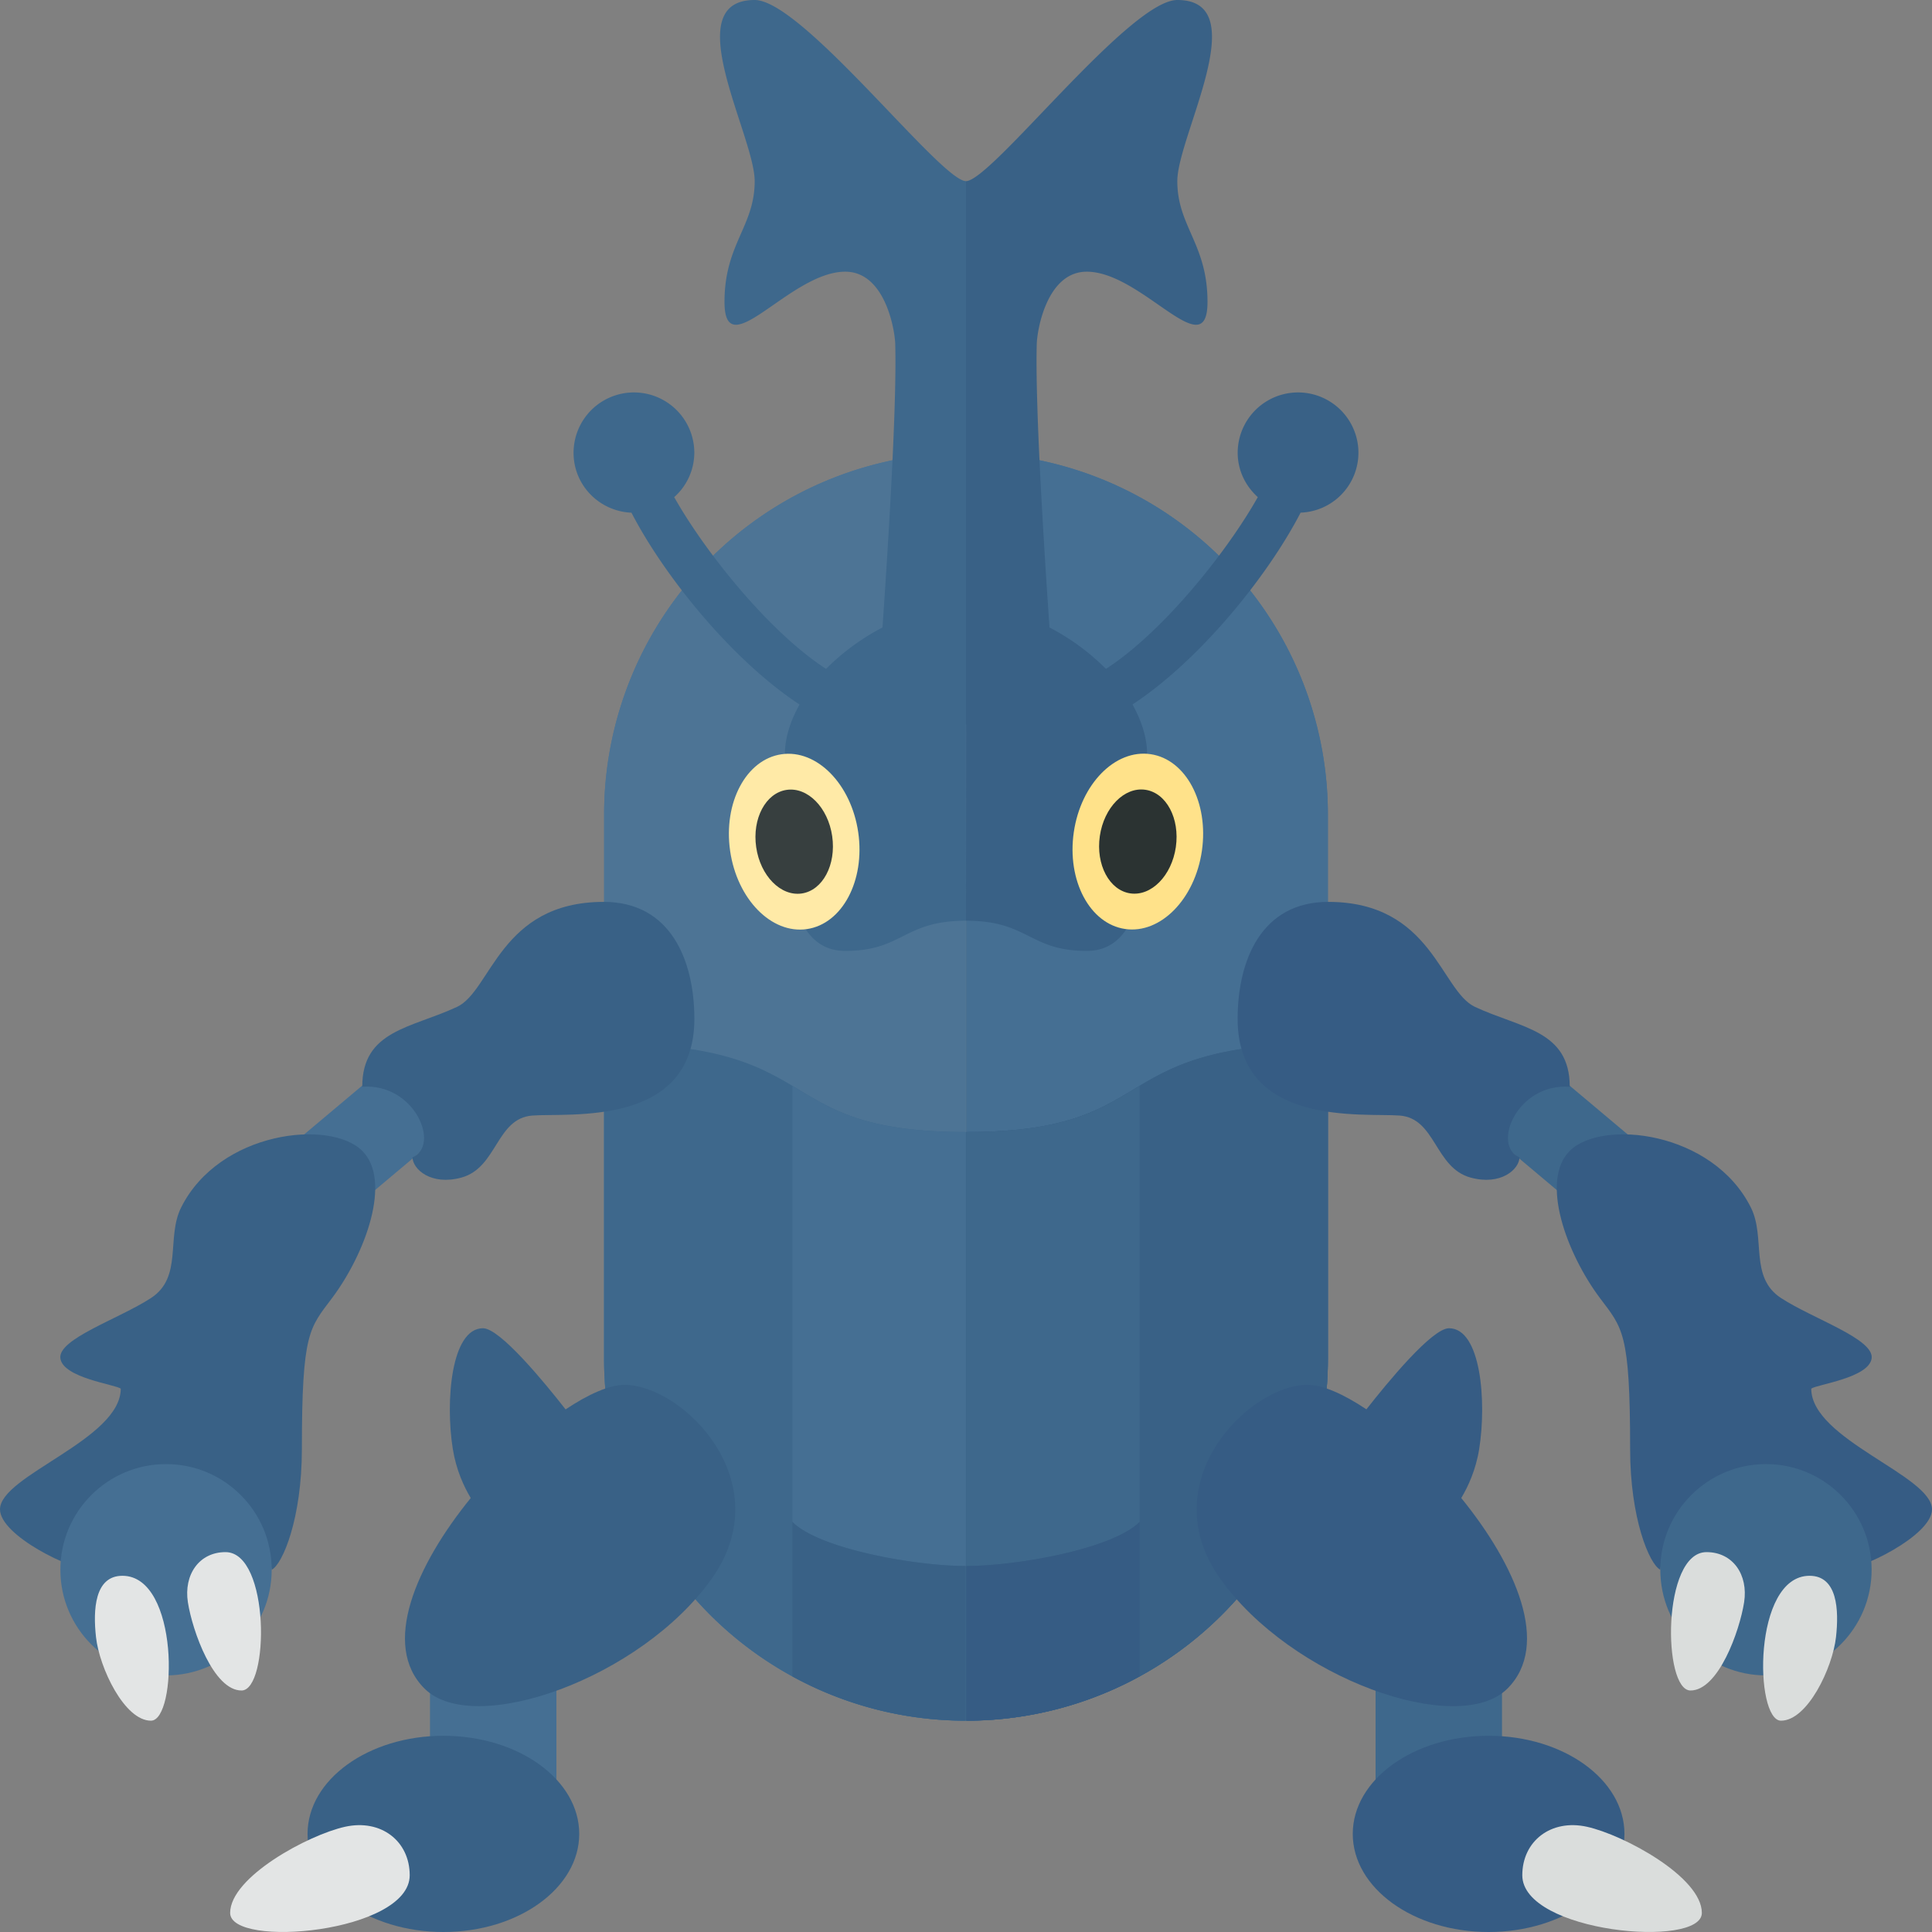 <svg xmlns="http://www.w3.org/2000/svg" width="32" height="32"><rect width="100%" height="100%" fill="#808080" stroke="none"/><path fill="#456F93" d="M9.216 30H7.122v-2.75h2.094zM7.562 18.577l-2.104 1.768-.94-1.119 2.103-1.767z"/><path fill="#4D7495" d="M10.006 13.49v9.019a5.99 5.99 0 005.991 5.99v-21a5.992 5.992 0 00-5.991 5.991z"/><path fill="#4D7495" d="M10.006 13.49v9.019a5.99 5.99 0 005.991 5.99v-21a5.992 5.992 0 00-5.991 5.991z"/><path fill="#3E688C" d="M15.996 18.75v9.75a5.991 5.991 0 01-5.991-5.99v-5.229c3.776 0 2.683 1.469 5.991 1.469z"/><path fill="#396186" d="M10 14.938c-1.719 0-1.861 1.473-2.43 1.739C6.812 17.031 6 17.062 6 18c.875-.062 1.297.975.832 1.169.005.199.31.473.812.335.594-.164.573-.981 1.173-1.027.6-.046 2.684.198 2.684-1.602-.001-.969-.393-1.937-1.501-1.937zM2 23c-.092-.069-.954-.177-1-.5-.046-.323.969-.654 1.5-1s.25-1 .5-1.5c.633-1.266 2.469-1.468 3-.938.496.496.051 1.702-.5 2.438-.375.5-.5.562-.5 2.5 0 1.153-.32 1.91-.5 2-.084-.758-.802-1.604-1.771-1.604-.799 0-1.131.86-1.229 1.604-.301.014-1.5-.565-1.5-1 0-.562 2-1.156 2-2z"/><ellipse fill="#396186" cx="7.344" cy="30.375" rx="2.25" ry="1.625"/><path fill="#396186" d="M10.344 22.938c-.254 0-.6.155-.976.406C9.017 22.895 8.281 22 8 22c-.531 0-.625 1.219-.5 2 .056.348.184.623.297.812-.902 1.11-1.487 2.435-.766 3.156.812.812 3.589-.165 4.763-1.828 1.125-1.593-.482-3.202-1.45-3.202z"/><path fill="#E3E5E5" d="M6.786 31.06c0-.565-.474-.935-1.071-.803-.61.135-1.903.833-1.903 1.427 0 .595 2.974.328 2.974-.624z"/><path fill="#456F93" d="M13.125 25.208c.45.45 2.042.73 2.871.73V18.75c-1.699 0-2.238-.387-2.871-.764v7.222z"/><path fill="#396186" d="M13.125 27.767a5.96 5.96 0 002.871.733v-2.562c-.83 0-2.422-.28-2.871-.73v2.559z"/><path fill="#3E688C" d="M16 3c-.417 0-2.708-3-3.5-3-1.292 0 0 2.25 0 3S12 4.042 12 5c0 1.083 1.083-.5 2-.5.661 0 .822.966.828 1.199.027.98-.106 3.173-.211 4.694a3.785 3.785 0 00-.935.686c-.956-.62-2.016-1.957-2.515-2.845A.987.987 0 0011.5 7.5a1 1 0 00-2 0c0 .538.427.969.959.992.541 1.047 1.666 2.443 2.784 3.177-.147.264-.243.543-.243.831 0 1.316-.125 3.25 1 3.25.958 0 .958-.5 2-.5L15.998 12H16V3z"/><ellipse transform="rotate(-8.244 13.153 13.939)" fill="#FFEAA7" cx="13.154" cy="13.941" rx="1.072" ry="1.463"/><ellipse transform="rotate(-8.244 13.153 13.939)" fill="#373F3F" cx="13.154" cy="13.941" rx=".636" ry=".867"/><circle fill="#456F93" cx="2.75" cy="26" r="1.75"/><path fill="#E3E5E5" d="M3.735 25.708c-.438 0-.694.376-.623.831C3.187 27.017 3.538 28 4 28s.474-2.292-.265-2.292zm-1.707.392c-.462 0-.488.565-.438 1.015.056.51.472 1.385.91 1.385s.474-2.4-.472-2.4z"/><path fill="#3E688C" d="M22.784 27.25h2.094V30h-2.094zm2.593-9.79l2.103 1.767-.94 1.118-2.103-1.767z"/><path fill="#456F93" d="M21.994 13.49v9.019a5.99 5.99 0 01-5.991 5.99v-21a5.992 5.992 0 015.991 5.991z"/><path fill="#456F93" d="M21.994 13.49v9.019a5.99 5.99 0 01-5.991 5.99v-21a5.992 5.992 0 015.991 5.991z"/><path fill="#396186" d="M21.994 17.281v5.229a5.99 5.99 0 01-5.991 5.99v-9.75c3.309 0 2.216-1.469 5.991-1.469z"/><path fill="#396186" d="M21.994 17.281v5.229a5.99 5.99 0 01-5.991 5.99v-9.75c3.309 0 2.216-1.469 5.991-1.469z"/><path fill="#365C84" d="M22 14.938c1.719 0 1.861 1.473 2.43 1.739.758.354 1.57.385 1.57 1.323-.875-.062-1.297.975-.832 1.169-.005.199-.31.473-.812.335-.594-.164-.573-.981-1.173-1.027-.6-.046-2.684.198-2.684-1.602.001-.969.393-1.937 1.501-1.937zM30 23c.092-.069.954-.177 1-.5.046-.323-.969-.654-1.5-1s-.25-1-.5-1.5c-.633-1.266-2.469-1.468-3-.938-.496.496-.051 1.702.5 2.438.375.5.5.562.5 2.5 0 1.153.32 1.91.5 2 .084-.758.802-1.604 1.771-1.604.799 0 1.131.86 1.229 1.604.301.014 1.5-.565 1.5-1 0-.562-2-1.156-2-2z"/><ellipse fill="#365C84" cx="24.656" cy="30.375" rx="2.25" ry="1.625"/><path fill="#365C84" d="M24.203 24.812c.113-.189.241-.464.297-.812.125-.781.031-2-.5-2-.281 0-1.017.895-1.368 1.343-.376-.251-.722-.406-.976-.406-.969 0-2.576 1.609-1.451 3.203 1.174 1.663 3.951 2.641 4.763 1.828.722-.721.137-2.046-.765-3.156z"/><path fill="#DADDDC" d="M25.214 31.06c0-.565.474-.935 1.071-.803.61.135 1.903.833 1.903 1.427 0 .595-2.974.328-2.974-.624z"/><path fill="#3E688C" d="M18.875 25.208c-.45.45-2.042.73-2.871.73V18.75c1.699 0 2.238-.387 2.871-.764v7.222z"/><path fill="#365C84" d="M18.875 27.767a5.96 5.96 0 01-2.871.733v-2.562c.83 0 2.422-.28 2.871-.73v2.559z"/><path fill="#396186" d="M22.5 7.5a1 1 0 00-2 0c0 .293.131.551.333.734-.499.888-1.559 2.226-2.515 2.845a3.785 3.785 0 00-.935-.686c-.105-1.522-.238-3.715-.211-4.694.006-.233.167-1.199.828-1.199.917 0 2 1.583 2 .5 0-.958-.5-1.25-.5-2s1.292-3 0-3c-.792 0-3.083 3-3.5 3v9h.002L16 15.25c1.042 0 1.042.5 2 .5 1.125 0 1-1.934 1-3.25 0-.288-.096-.567-.242-.832 1.118-.734 2.243-2.13 2.784-3.177A.994.994 0 0022.5 7.5z"/><ellipse transform="rotate(-81.756 18.845 13.94)" fill="#FFE28A" cx="18.846" cy="13.941" rx="1.463" ry="1.072"/><ellipse transform="rotate(-81.756 18.845 13.94)" fill="#2B3332" cx="18.846" cy="13.941" rx=".867" ry=".636"/><circle fill="#3E688C" cx="29.25" cy="26" r="1.75"/><path fill="#DADDDC" d="M28.265 25.708c.438 0 .694.376.623.831C28.813 27.017 28.462 28 28 28s-.474-2.292.265-2.292zm1.707.392c.462 0 .488.565.438 1.015-.057.51-.472 1.385-.911 1.385s-.473-2.4.473-2.4z"/></svg>